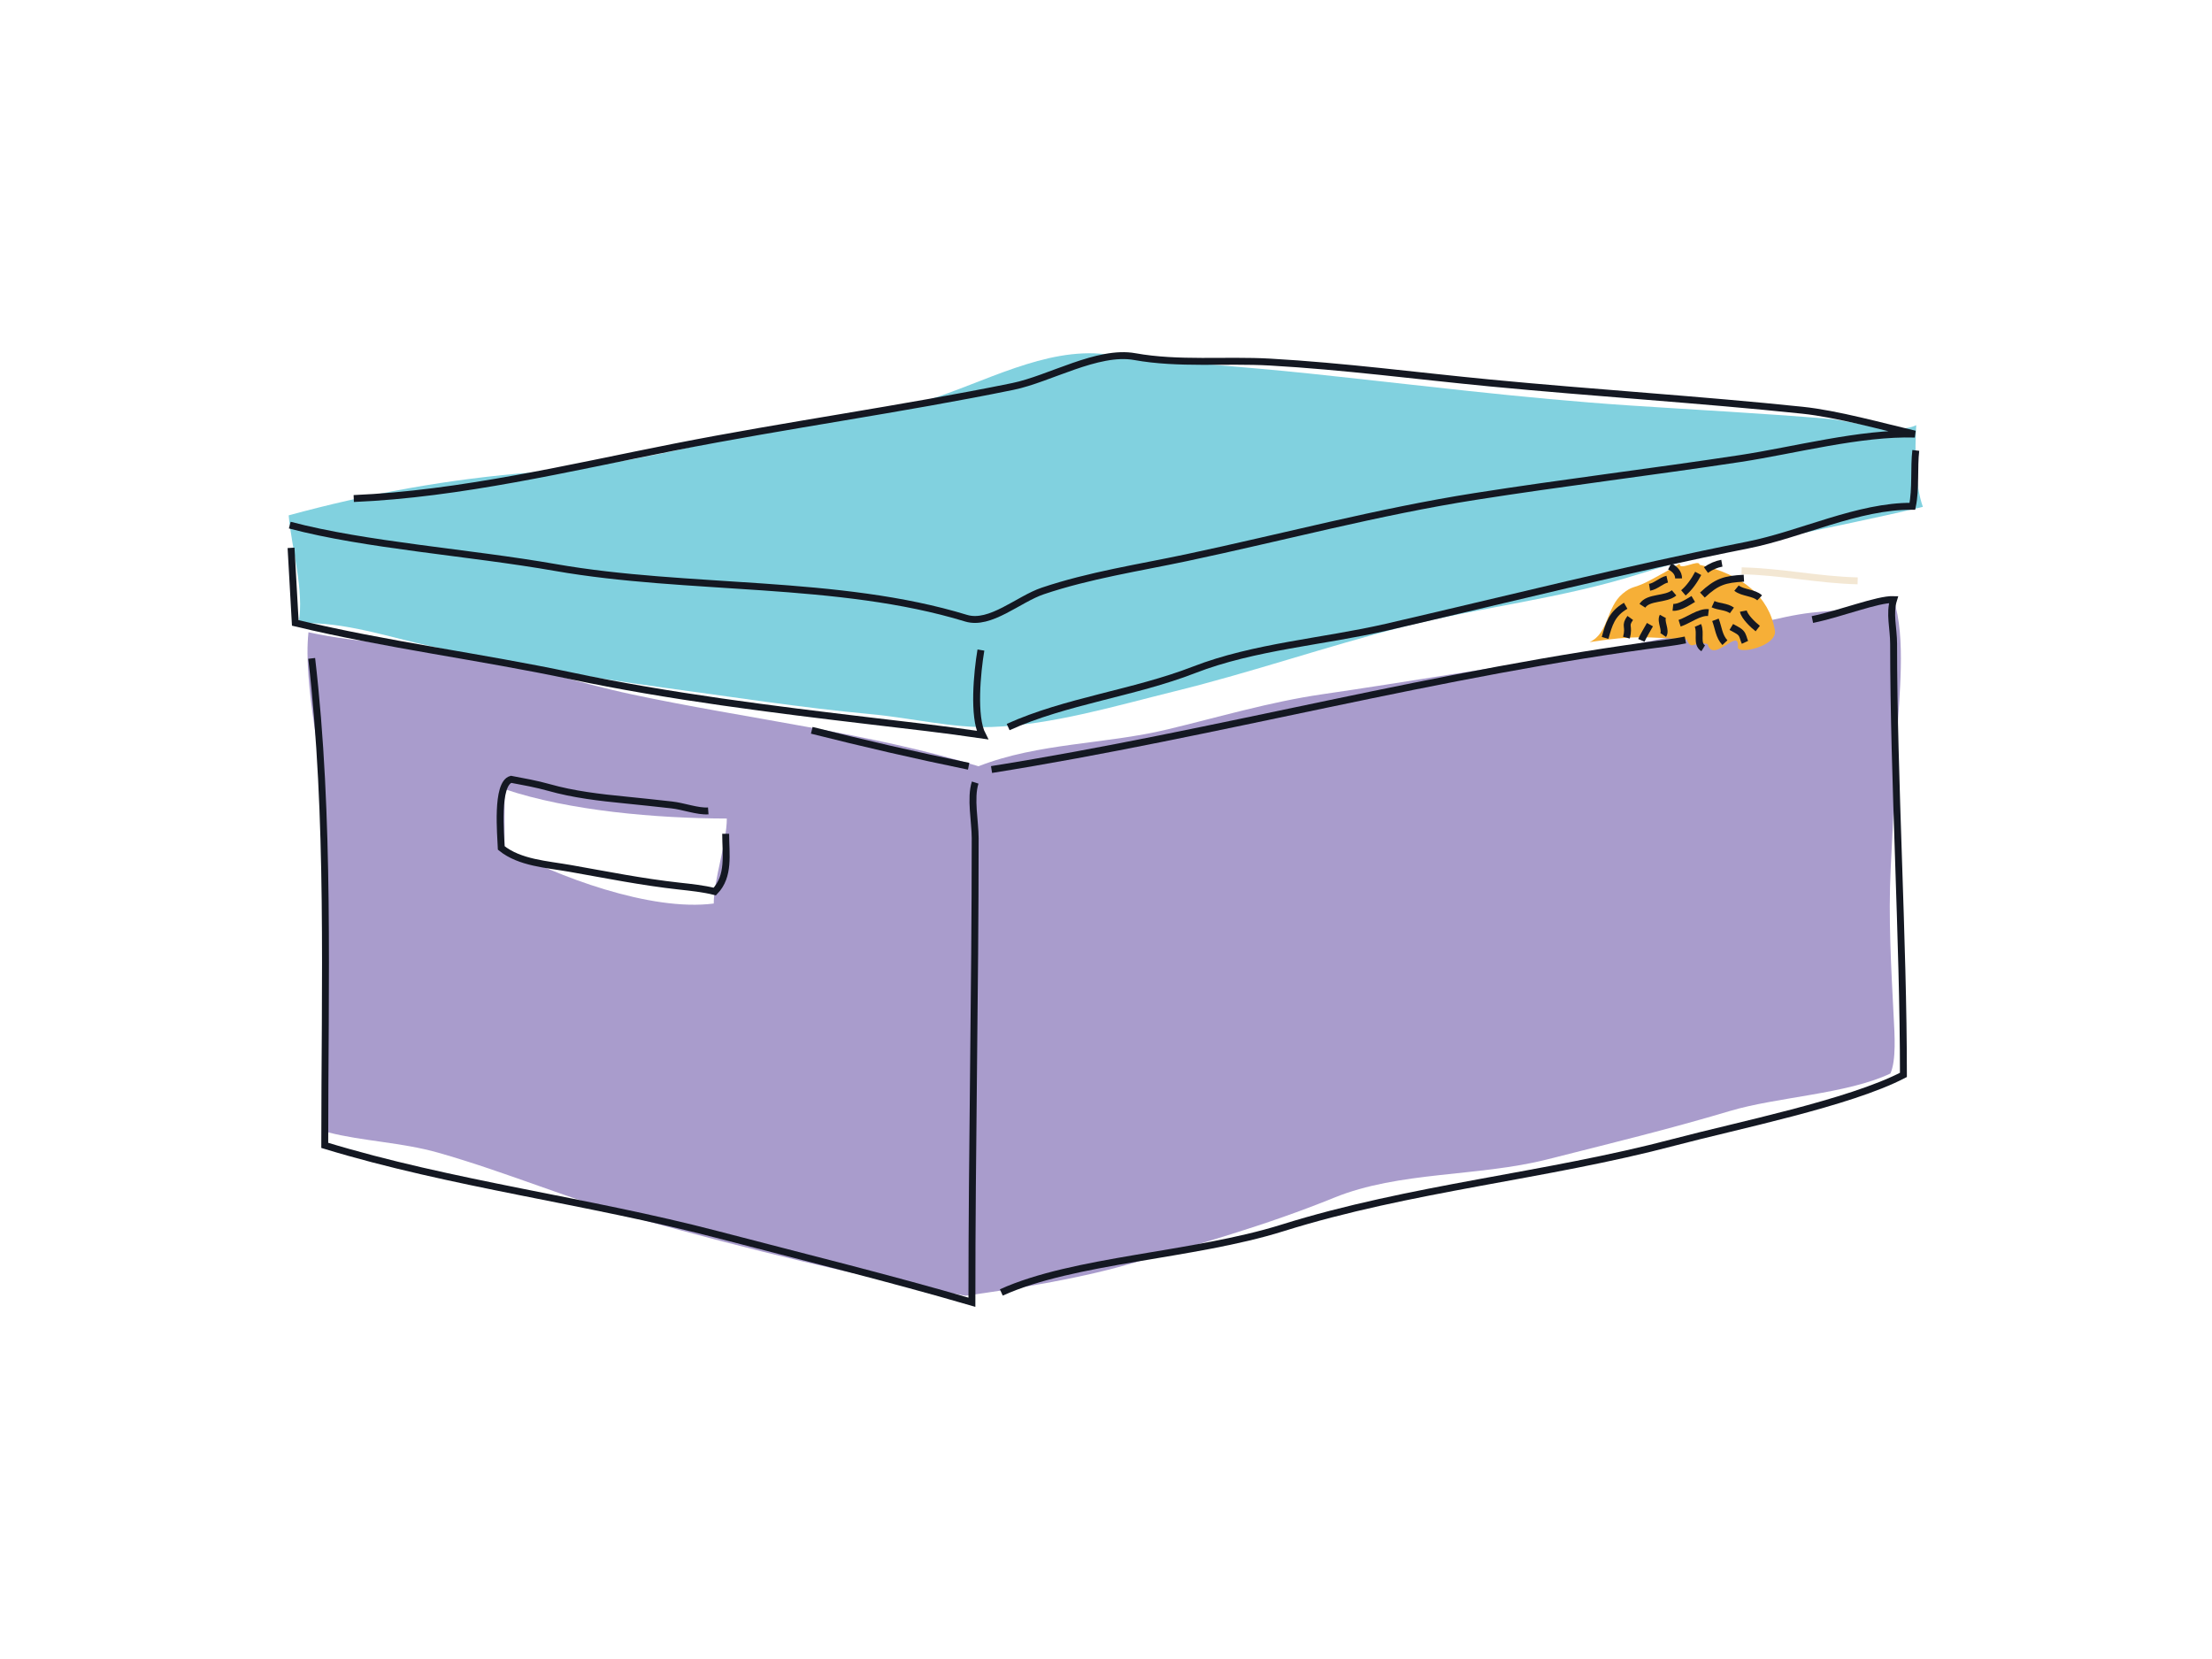 <svg width="320" height="240" viewBox="0 0 320 240" fill="none" xmlns="http://www.w3.org/2000/svg">
<path d="M274.44 106.725C274.705 100.85 275.78 92.305 273.945 86.735C270.27 88.215 266.15 88.185 262.125 88.625C257.195 89.165 251.97 91.07 246.995 91.46C240.755 91.95 234.53 93.9 228.32 94.77C215.89 96.515 203.685 98.63 191.23 100.445C183.71 101.54 176.31 103.74 168.85 105.53C159.825 107.695 150.245 107.455 141.555 110.85C125.98 106.045 107.92 103.97 91.45 100.46C83.43 98.75 75.845 96.195 67.815 94.67C60.145 93.21 52.12 93.105 44.625 91.465C43.805 99.24 46.835 110.57 47.075 118.395C47.545 133.695 47.115 148.58 47.46 163.81C52.48 165.1 58.09 165.25 63.395 166.755C73.325 169.575 82.9 173.68 92.875 176.455C108.295 180.745 123.855 184.585 139.665 187.45C147.205 186.385 155.415 185.125 163.055 182.96C173.14 180.1 183.265 177.23 192.99 173.27C202.45 169.415 213.795 170.265 223.875 167.715C232.815 165.45 241.445 163.355 250.27 160.72C257.075 158.685 267.21 158.275 273.475 155.3C274.345 153.385 274.08 149.58 273.95 147.085C273.585 140.02 273.175 132.85 273.515 125.725C273.815 119.45 274.16 113.04 274.445 106.725H274.44ZM103.25 130.71C94.125 131.9 80.495 126.765 72.99 122.67V114.16C82.4 117.325 95.015 118.385 105.145 118.415C105.145 121.88 103.255 127.24 103.255 130.71H103.25Z" fill="#A99CCC"/>
<path d="M229.97 92.885C232.75 91.605 232.345 87.865 234.745 85.88C236.105 84.755 236.265 85.145 238.15 84.235C238.91 83.865 241.715 82.33 243.005 81.535C242.815 82.695 245.86 80.81 245.86 81.7C252.135 83.11 255.935 86.36 256.765 91.18C257.165 93.51 251.29 94.77 251.405 93.595C251.685 90.605 247.845 96.09 247.04 93.185C245.165 92.6 244.68 94.29 244.025 92.505C238.105 92.18 236.59 91.87 229.975 92.89L229.97 92.885Z" fill="#F6AF37"/>
<path d="M45.09 95.245C47.765 118.145 46.98 142.51 46.98 165.695C65.34 171.29 85.015 173.69 103.72 178.58C116.025 181.795 128.92 184.98 140.6 188.39C140.6 165.985 141.075 143.625 141.075 121.25C141.075 118.86 140.345 115.47 141.075 113.21" stroke="#141822" stroke-miterlimit="10"/>
<path d="M262.19 89.625C266.365 88.765 271.6 86.665 273.94 86.735C273.305 88.775 273.94 90.875 273.94 93.155C273.94 112.465 275.36 136.095 275.36 155.5C267.58 159.56 251.185 162.86 242.26 165.225C223.56 170.175 204.075 171.83 185.52 177.64C172.61 181.685 155.365 182.205 144.855 186.975" stroke="#141822" stroke-miterlimit="10"/>
<path d="M143.44 111.325C175.92 106.155 208.665 97.19 241.34 92.99C242.05 92.9 242.885 92.76 243.82 92.58" stroke="#141822" stroke-miterlimit="10"/>
<path d="M251.95 82.575C257.805 82.71 262.96 83.885 268.74 84.03" stroke="#F3E7D3" stroke-miterlimit="10"/>
<path d="M140.13 110.85C132.36 109.26 124.89 107.525 117.435 105.65" stroke="#141822" stroke-miterlimit="10"/>
<path d="M246.28 86.085C248.37 84.13 249.495 83.8 252.28 83.645" stroke="#141822" stroke-miterlimit="10"/>
<path d="M235.84 89.395C234.95 90.635 235.76 90.455 235.29 92.25" stroke="#141822" stroke-miterlimit="10"/>
<path d="M237.595 87.635C238.455 86.3 240.98 86.795 242.18 85.765" stroke="#141822" stroke-miterlimit="10"/>
<path d="M240.56 89.175C240.165 89.9 241.07 91.185 240.605 91.86" stroke="#141822" stroke-miterlimit="10"/>
<path d="M250.55 88.305C249.745 87.725 248.695 87.81 247.82 87.405" stroke="#141822" stroke-miterlimit="10"/>
<path d="M247.15 88.625C245.875 88.465 244.2 89.775 242.98 90.16" stroke="#141822" stroke-miterlimit="10"/>
<path d="M248.165 89.665C248.62 90.855 248.655 92.03 249.535 92.97" stroke="#141822" stroke-miterlimit="10"/>
<path d="M238.69 90.365C238.29 91.07 237.74 91.985 237.445 92.64" stroke="#141822" stroke-miterlimit="10"/>
<path d="M241.19 83.785C240.275 83.995 239.55 84.815 238.635 84.96" stroke="#141822" stroke-miterlimit="10"/>
<path d="M235.18 87.635C233.165 88.79 232.75 90.305 232.205 92.285" stroke="#141822" stroke-miterlimit="10"/>
<path d="M251.215 85.08C252.075 85.79 253.75 85.71 254.56 86.49" stroke="#141822" stroke-miterlimit="10"/>
<path d="M244.955 86.65C244.295 87.045 242.92 87.96 242.015 87.855" stroke="#141822" stroke-miterlimit="10"/>
<path d="M245.67 82.95C245.125 83.98 244.425 85.005 243.53 85.77" stroke="#141822" stroke-miterlimit="10"/>
<path d="M245.63 90.48C246.125 91.57 245.35 93.145 246.395 93.785" stroke="#141822" stroke-miterlimit="10"/>
<path d="M102.46 117.31C100.935 117.42 98.84 116.625 97.17 116.445C94.935 116.2 92.685 115.95 90.485 115.735C86.745 115.37 82.99 114.935 79.385 113.915C77.61 113.415 75.69 113.07 73.935 112.74C71.73 113.37 72.45 120.835 72.515 122.67C75.175 124.825 79.105 125.035 82.485 125.63C87.775 126.565 92.92 127.6 98.24 128.185C99.97 128.375 101.76 128.56 103.405 128.975C105.57 126.735 104.98 123.56 104.98 120.62" stroke="#141822" stroke-miterlimit="10"/>
<path d="M252.2 88.405C252.355 89.215 253.635 90.425 254.285 90.93" stroke="#141822" stroke-miterlimit="10"/>
<path d="M250.46 90.7C250.85 90.935 251.5 91.21 251.81 91.535C252.19 91.93 252.205 92.43 252.435 92.925" stroke="#141822" stroke-miterlimit="10"/>
<path d="M246.79 82.465C247.49 81.965 248.31 81.615 249.095 81.475" stroke="#141822" stroke-miterlimit="10"/>
<path d="M242.835 83.675C242.83 82.905 242.315 82.325 241.55 81.93" stroke="#141822" stroke-miterlimit="10"/>
<path d="M43.205 90.165C49.78 89.885 56.345 92.205 62.595 93.555C73.4 95.89 84.53 97.92 95.65 99.425C105.795 100.8 116 102.395 126.08 103.325C131.82 103.855 137.85 105.365 143.46 105.17C152.24 104.865 161.475 102.09 169.965 100C181.1 97.26 191.93 93.495 203.035 90.67C214.415 87.775 225.85 86.625 237.105 83.05C250.625 78.755 264.81 76.535 278.175 73.325C276.99 69.99 277.005 65.105 277.215 61.505C274.23 62.97 267.975 60.875 264.49 60.585C254.865 59.78 245.28 59.29 235.66 58.65C220.265 57.625 204.72 55.655 189.4 54.035C179.47 52.985 169.7 52.425 159.94 51.245C151.255 50.195 142.255 55.385 134.095 57.915C124.84 60.785 114.595 61.225 105.065 63.495C95.685 65.73 86.96 67.58 77.22 68.325C64.965 69.265 53.09 71.455 41.76 74.555C42.195 79.445 44.04 85.37 43.2 90.155L43.205 90.165Z" fill="#81D1DF"/>
<path d="M51.175 72.12C66.535 71.475 82.37 67.675 97.525 64.685C113.77 61.48 130.44 59.2 146.535 55.905C151.815 54.825 158.815 50.625 164.16 51.59C170.505 52.735 177.26 52.015 183.74 52.38C194.38 52.98 204.955 54.385 215.575 55.405C230.675 56.855 245.88 57.795 260.74 59.345C265.775 59.87 272.345 61.71 277.025 62.8C269.17 62.56 259.53 65.15 251.74 66.335C238.955 68.275 226.11 69.825 213.355 71.83C199.44 74.015 185.535 77.735 171.685 80.67C164.725 82.145 157.61 83.215 150.845 85.495C147.34 86.675 143.25 90.495 139.755 89.43C121.28 83.785 99.56 85.465 80.36 82.1C67.815 79.9 52.935 78.89 41.92 75.965" stroke="#141822" stroke-miterlimit="10"/>
<path d="M42.105 79.255C42.31 82.875 42.51 86.495 42.715 90.115C55.955 93.295 69.435 94.98 82.645 97.775C96.69 100.745 111.89 102.635 125.93 104.3C131.52 104.96 136.67 105.535 142.12 106.34C140.745 103.695 141.36 97.25 141.905 94.04" stroke="#141822" stroke-miterlimit="10"/>
<path d="M145.845 105.18C154.14 101.415 164.04 100.275 172.73 96.905C181.45 93.52 191.445 92.835 200.575 90.73C217.9 86.73 235.5 82.285 252.845 78.845C260.5 77.325 268.84 73.17 276.655 73.24C277.18 70.715 276.855 67.625 277.15 65.16" stroke="#141822" stroke-miterlimit="10"/>
</svg>
